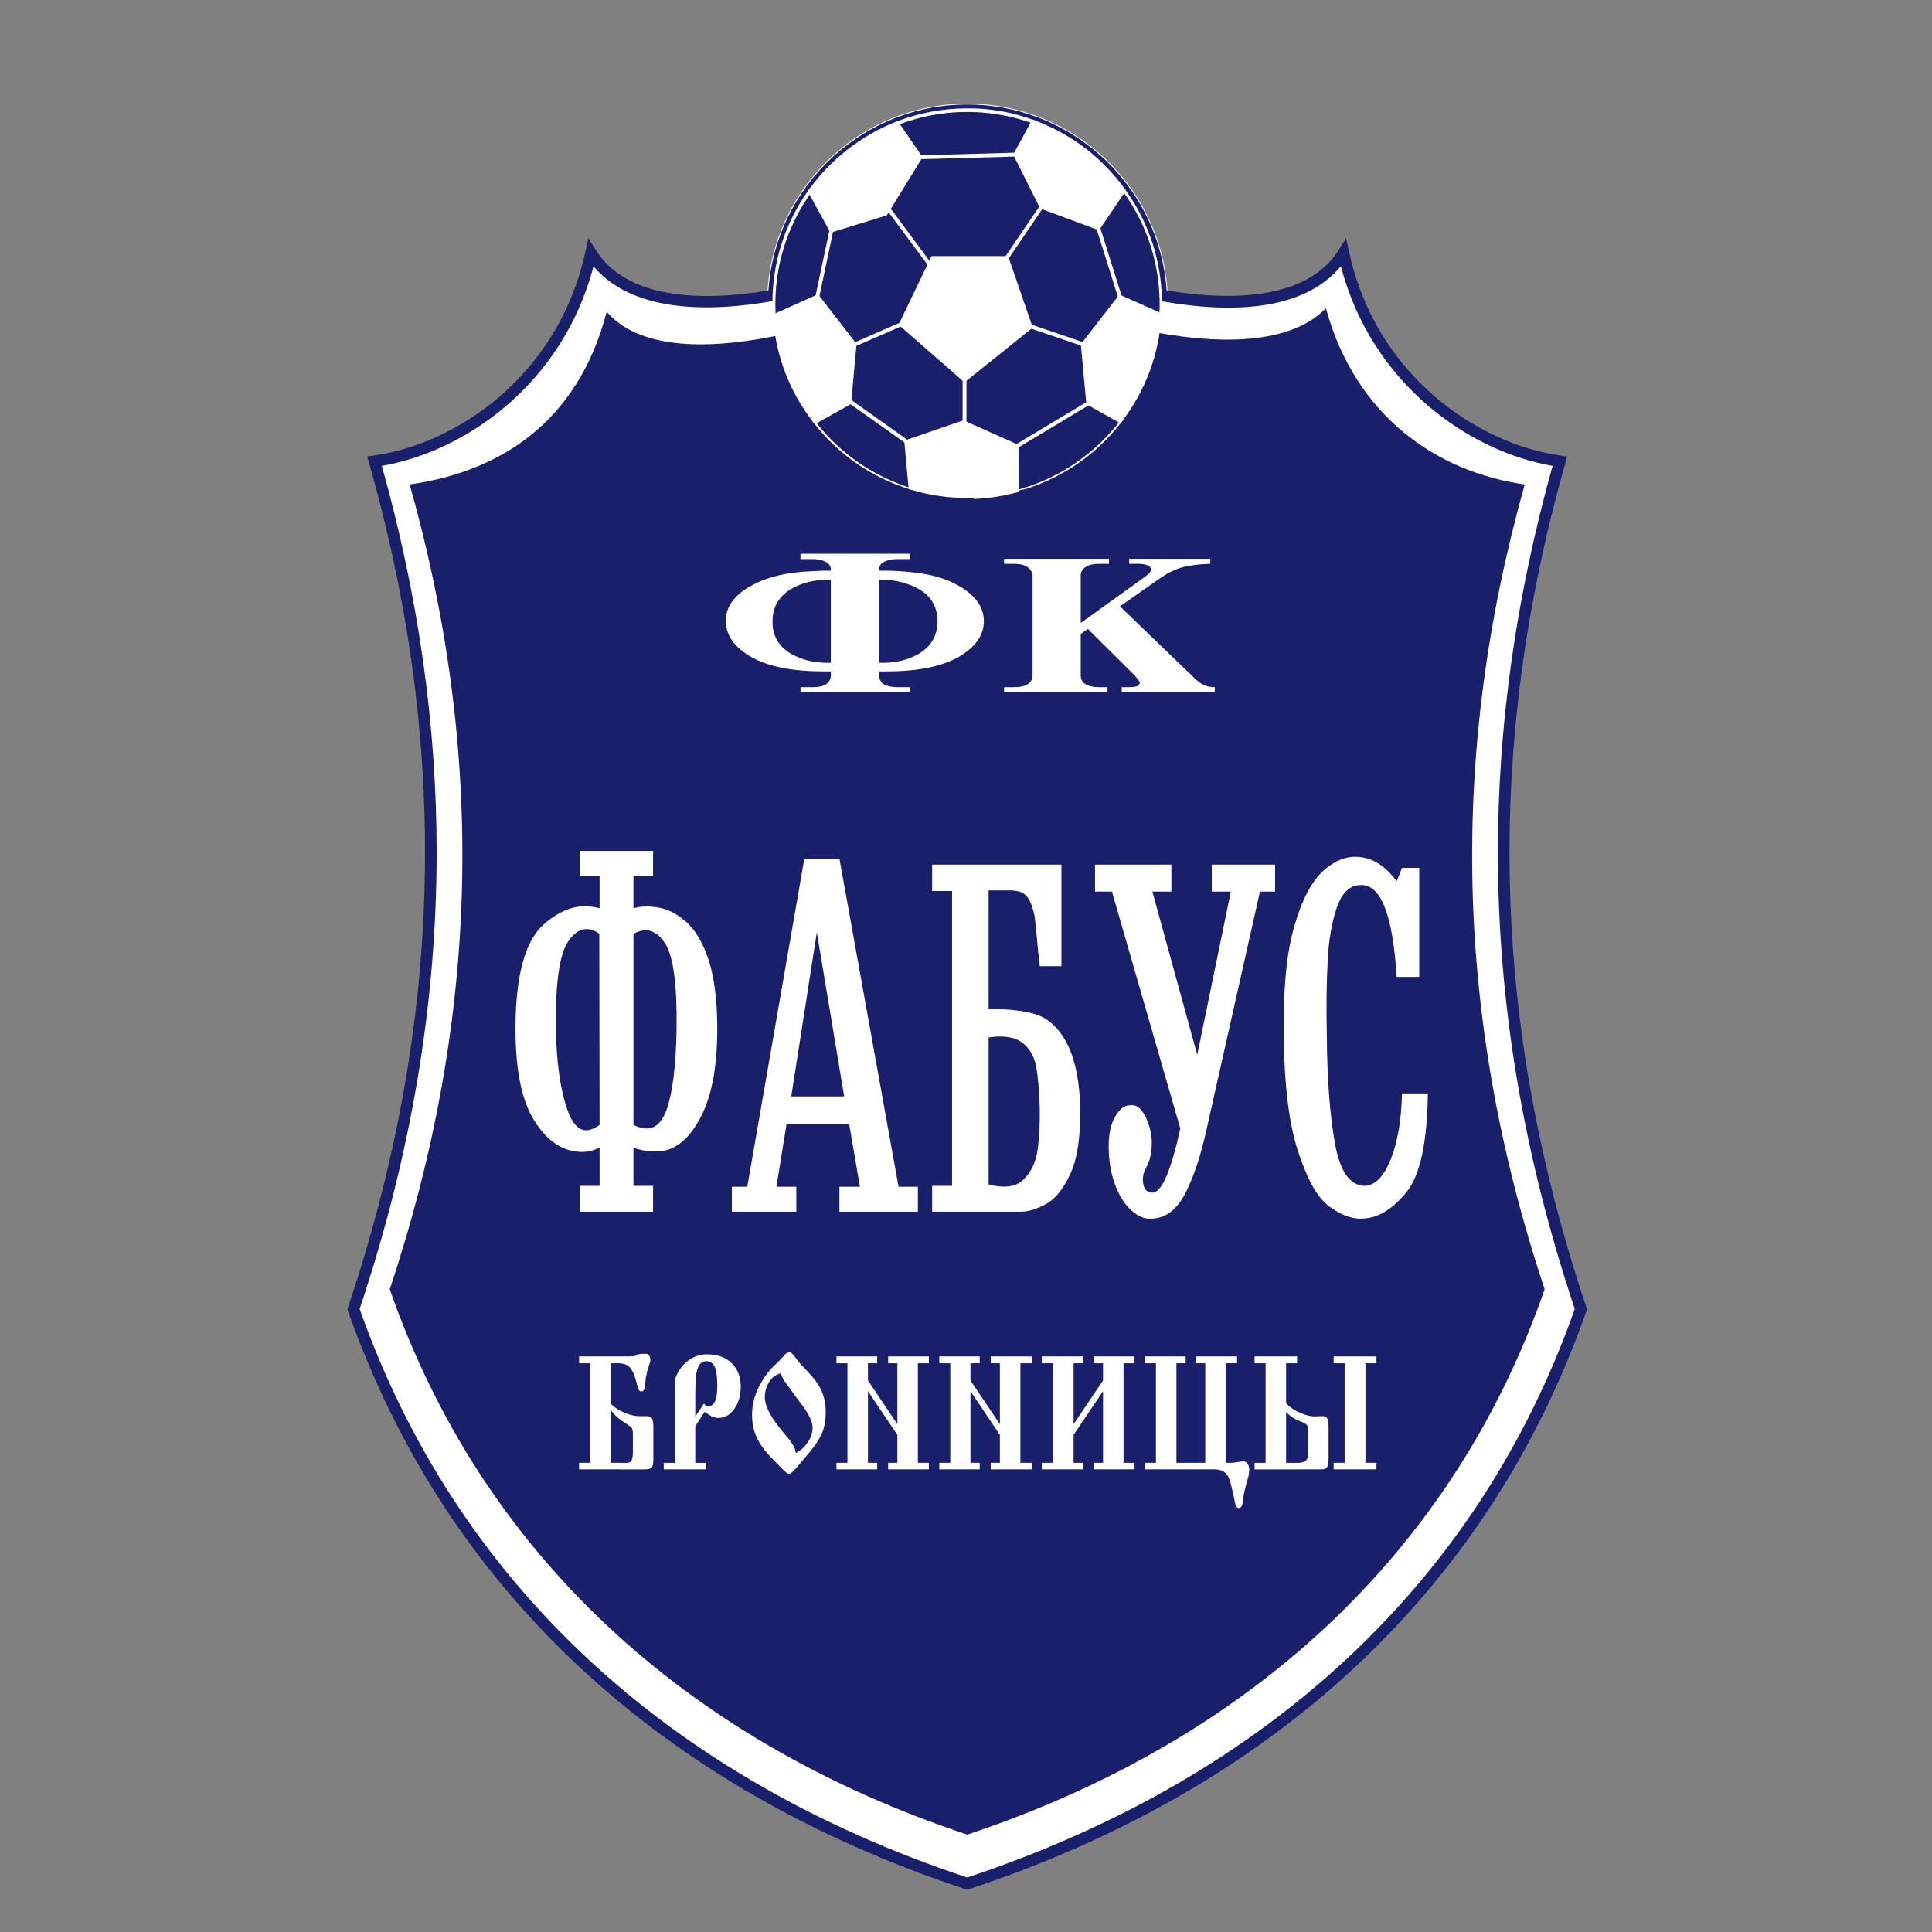 <?xml version="1.0" encoding="iso-8859-1"?>
<!-- Generator: Adobe Illustrator 24.0.1, SVG Export Plug-In . SVG Version: 6.00 Build 0)  -->
<svg version="1.1" id="Layer_1" xmlns="http://www.w3.org/2000/svg" xmlns:xlink="http://www.w3.org/1999/xlink" x="0px" y="0px"
	 viewBox="0 0 660 660" style="enable-background:new 0 0 660 660;" xml:space="preserve">
<rect x="0" y="0" width="660" height="660" fill="#808080" stroke="none"/>
<path style="fill:#191F6B;" d="M330.415,172.308c37.665,0,68.428-30.763,68.428-68.427c0-37.565-30.763-68.328-68.428-68.328
	c-37.463,0-68.226,30.763-68.226,68.328C262.189,141.545,292.952,172.308,330.415,172.308z"/>
<path style="fill:#FFFFFF;" d="M262.037,103.88c0,37.815,30.673,68.58,68.377,68.58c37.814,0,68.58-30.766,68.58-68.58
	c0-37.761-30.766-68.479-68.58-68.479C292.71,35.401,262.037,66.12,262.037,103.88z M262.342,103.88
	c0-37.592,30.538-68.174,68.073-68.174c37.647,0,68.275,30.583,68.275,68.174c0,37.647-30.628,68.275-68.275,68.275
	C292.879,172.156,262.342,141.528,262.342,103.88z"/>
<path style="fill:#FFFFFF;" d="M330.415,643.486L330.415,643.486c102.54-33.912,176.448-101.526,209.648-196.249
	c-32.794-97.667-34.621-192.997-7.208-289.649c-31.981-4.47-65.078-30.459-73.911-71.069
	c-20.305,32.185-91.879,10.762-128.529-9.037l0,0l0,0l0,0l0,0c-36.551,19.799-108.226,41.222-128.531,9.037
	c-8.834,40.61-41.93,66.6-73.909,71.069c27.512,96.652,25.583,191.982-7.21,289.649C154.065,541.96,227.873,609.574,330.415,643.486
	L330.415,643.486L330.415,643.486L330.415,643.486z"/>
<path style="fill:#191F6B;" d="M329.47,75.742c-39.689,21.499-107.152,39.455-125.912,9.721l-2.583-4.092l-1.027,4.727
	c-9.16,42.115-43.872,65.564-72.249,69.528l-2.253,0.314l0.622,2.188c27.688,97.266,25.337,191.626-7.182,288.479l-0.216,0.644
	l0.224,0.643c33.242,94.554,106.168,162.838,210.896,197.473l0.623,0.204l0.62-0.204
	c104.845-34.673,177.771-102.958,210.896-197.474l0.224-0.641l-0.216-0.644c-32.466-96.688-34.812-191.052-7.182-288.48l0.621-2.186
	l-2.248-0.314c-28.376-3.964-63.091-27.413-72.249-69.528l-1.03-4.727l-2.581,4.092c-18.712,29.657-86.197,11.733-125.916-9.721
	l-0.942-0.509L329.47,75.742z M260.355,103.451c26.464-4.025,53.316-14.803,70.051-23.738
	c32.469,17.276,102.966,40.965,127.656,11.244c10.581,40.368,44,63.345,72.326,68.197c-12.43,44.496-18.682,88.368-18.682,132.112
	c0,51.859,8.756,103.549,26.26,155.909c-32.736,92.811-104.481,159.947-207.552,194.21
	C227.456,607.159,155.71,540.023,122.86,447.174c17.534-52.444,26.304-104.167,26.304-156.011c0-43.746-6.268-87.584-18.723-132.01
	c28.322-4.852,61.731-27.819,72.32-68.175C213.1,103.299,232.852,107.636,260.355,103.451z"/>
<path style="fill:#191F6B;" d="M330.415,626.732L330.415,626.732c96.449-32.081,165.992-96.345,197.261-186.298
	c-30.863-92.69-32.589-183.25-6.801-274.928c-30.054-4.264-57.87-23.351-67.922-60.204c-22.436,23.148-87.819,4.366-122.337-14.417
	h-0.405c-34.417,18.681-101.625,40.407-122.947,15.634c-10.05,38.479-37.26,54.724-67.31,58.987
	c25.888,91.678,24.061,182.238-6.803,274.928C164.421,530.387,233.965,594.651,330.415,626.732L330.415,626.732L330.415,626.732
	L330.415,626.732z"/>
<path style="fill:#FFFFFF;" d="M443.105,501.959v-2.234h0.305c1.017,0,1.728-0.203,2.233-0.405c0.813-0.509,1.22-1.321,1.22-2.742
	v-6.496v-1.321c0-1.016-0.102-1.626-0.407-1.93c-0.201-0.305-0.813-0.712-1.827-1.118c-0.607-0.201-1.117-0.405-1.523-0.607v-2.945
	c0.407,0.203,0.916,0.406,1.321,0.608c1.928,0.813,3.45,1.117,4.77,1.117l1.828-0.101c0.204,0,0.508,0,0.814,0
	c0.607,0,1.115,0.203,1.522,0.709c0.305,0.407,0.508,1.424,0.508,2.947v10.659c0,1.726-0.203,2.841-0.71,3.351
	c-0.305,0.406-1.016,0.508-2.029,0.508H443.105L443.105,501.959z M443.105,465.715v-2.336l0,0V465.715L443.105,465.715
	L443.105,465.715z M459.35,499.725v-34.011h-3.757v-2.336h14.62v2.336h-3.754v34.011h3.754v2.234h-14.62v-2.234H459.35z
	 M443.105,463.379v2.336h-3.756v13.602c0.915,1.118,2.131,2.034,3.756,2.845v2.945c-0.406-0.204-0.813-0.407-1.116-0.611
	c-1.016-0.608-1.827-1.319-2.64-2.131v17.361h3.756v2.234h-14.519v-2.234h3.757v-34.011h-3.757v-2.336H443.105L443.105,463.379z
	 M269.498,503.482v-11.878c0.712,1.014,1.22,1.726,1.523,2.233c0.406,0.71,0.71,1.523,0.813,2.539
	c1.32-0.61,2.639-1.624,3.654-3.045c1.117-1.423,1.828-2.946,2.031-4.569c0-0.407,0.104-0.711,0.104-0.913
	c0-0.205-0.104-0.509-0.104-0.915c-0.203-1.625-1.218-3.653-2.943-6.192c-0.305-0.306-1.32-1.727-3.148-4.163
	c-0.608-0.913-1.319-1.828-1.929-2.741v-11.877c0.104,0,0.204,0,0.307,0c0.203,0,0.506,0.102,0.81,0.508
	c0.104,0.101,0.509,0.506,1.117,1.317c0.712,0.916,1.218,1.524,1.523,1.93c0.405,0.405,1.218,1.319,2.74,2.943
	c2.032,2.133,3.452,3.96,4.266,5.686c1.217,2.333,1.827,5.076,1.827,8.122c0,2.538-0.407,4.872-1.218,7.004
	c-0.712,1.625-1.829,3.552-3.452,5.584c-0.203,0.305-1.828,2.13-4.772,5.686c-1.523,1.827-2.539,2.741-3.045,2.741
	C269.498,503.482,269.498,503.482,269.498,503.482L269.498,503.482z M296.505,475.257v24.468h3.148v2.234h-13.911v-2.234h3.757
	v-34.011h-3.757v-2.336h13.911v2.336h-3.148v5.887l10.05,14.924v-20.812h-3.146v-2.336h13.907v2.336h-3.756v34.011h3.756v2.234
	h-13.907v-2.234h3.146v-9.542L296.505,475.257L296.505,475.257z M331.531,475.257v24.468h3.147v2.234h-13.807v-2.234h3.755v-34.011
	h-3.755v-2.336h13.807v2.336h-3.147v5.887l10.049,14.924v-20.812h-3.144v-2.336h14.01v2.336h-3.86v34.011h3.86v2.234h-14.01v-2.234
	h3.144v-9.542L331.531,475.257L331.531,475.257z M376.812,475.257l-10.054,14.926v9.542h3.148v2.234h-14.01v-2.234h3.856v-34.011
	h-3.856v-2.336h14.01v2.336h-3.148v20.812l10.054-14.924v-5.887h-3.148v-2.336h13.907v2.336h-3.756v34.011h3.756v2.234h-13.907
	v-2.234h3.148V475.257L376.812,475.257z M422.597,463.379v2.336h-3.858v34.011h1.626c0.71,0,1.624-0.1,2.639-0.305
	c1.015-0.101,1.625-0.203,1.727-0.203c0.61,0,1.115,0.305,1.521,0.813c0.305,0.607,0.508,1.317,0.508,2.131
	c0,0.61-0.102,1.218-0.203,1.827c-0.101,0.61-0.305,1.322-0.61,2.134c-0.202,0.81-0.508,1.927-0.812,3.248
	c-0.306,1.421-0.506,2.437-0.506,3.248c-0.102,0.711-0.206,1.32-0.306,1.524c-0.203,0.709-0.608,1.015-1.118,1.015
	c-0.608,0-1.015-0.509-1.217-1.422c-0.406-1.828-0.711-3.452-1.116-5.076c-0.507-2.334-1.017-3.959-1.624-4.773
	c-0.915-1.217-2.336-1.927-4.366-1.927h-23.758v-2.234h3.756v-34.011h-3.756v-2.336h13.907v2.336h-3.145v34.011h9.848v-34.011
	h-3.147v-2.336H422.597z M269.498,461.959v11.877c-0.304-0.303-0.607-0.711-0.812-1.116c-1.015-1.22-1.624-2.437-1.929-3.553
	c-1.521,0.304-2.843,1.218-3.96,2.842c-1.014,1.625-1.522,3.451-1.522,5.279c0,1.726,0.608,3.655,1.827,5.786
	c1.016,1.829,2.742,4.163,5.076,7.008c0.508,0.506,0.915,1.014,1.319,1.522v11.878c-0.404,0-0.812-0.306-1.217-0.711
	c-0.61-0.509-1.726-1.624-3.35-3.351c-2.031-2.03-3.25-3.351-3.655-3.96c-1.32-1.624-2.335-3.248-3.045-5.076
	c-0.915-2.132-1.32-4.465-1.32-7.104c0-3.86,1.116-7.616,3.249-11.169c1.32-2.336,3.146-4.569,5.686-6.904
	c0.405-0.407,0.813-0.813,1.218-1.319c0.305-0.204,0.507-0.406,0.71-0.71c0.305-0.407,0.608-0.711,1.014-0.917
	C268.991,462.061,269.194,462.061,269.498,461.959L269.498,461.959z M241.275,482.668v-2.435c0.303,0.102,0.608,0.202,0.811,0.202
	c0.71,0,1.321-0.406,1.829-1.118c0.813-1.115,1.116-3.045,1.116-5.784c0-2.642-0.203-4.671-0.608-5.991
	c-0.61-1.727-1.626-2.538-3.148-2.538v-2.336c0.101,0,0.203,0,0.303,0c3.555,0,6.396,1.016,8.527,3.147
	c1.929,2.031,2.946,4.671,2.946,7.818c0,3.043-0.712,5.584-2.235,7.717c-1.421,2.029-3.247,3.045-5.48,3.045
	c-0.71,0-1.421-0.204-2.031-0.407c-0.102-0.102-0.711-0.406-1.624-1.015L241.275,482.668z M212.341,463.379h1.624
	c2.232,0,3.451-0.102,3.451-0.406c0.102-0.305,1.118-0.506,3.249-0.506c0.406,0,0.813,0.201,1.118,0.608
	c0.201,0.407,0.406,0.913,0.406,1.522c0,0.407-0.102,0.812-0.305,1.319c-0.306,1.018-0.508,1.626-0.61,2.032
	c-0.203,0.407-0.304,0.915-0.406,1.625c-0.203,0.711-0.305,1.522-0.405,2.539c-0.102,1.115-0.205,1.725-0.205,2.03
	c-0.203,0.813-0.608,1.218-1.116,1.218c-0.608,0-0.914-0.405-1.217-1.015c0-0.203-0.102-0.61-0.307-1.319
	c-0.711-3.147-1.625-5.179-2.843-6.295c-0.608-0.508-1.421-0.814-2.435-0.914V463.379L212.341,463.379z M212.341,482.162
	c0.201,0.101,0.506,0.203,0.71,0.305c1.929,0.913,3.756,1.319,5.38,1.319h1.826c0.205,0,0.509,0,0.813,0
	c0.712,0,1.219,0.307,1.624,0.709c0.305,0.509,0.507,1.524,0.507,2.947v10.76c0,1.423-0.1,2.336-0.405,2.844
	c-0.304,0.607-1.117,0.914-2.437,0.914h-8.019v-2.234h1.826c0.711,0,1.319-0.305,1.523-0.711c0.303-0.508,0.506-1.522,0.506-3.045
	v-6.194c0-0.813-0.1-1.422-0.305-1.829c-0.201-0.304-0.71-0.813-1.725-1.421c-0.71-0.506-1.32-0.914-1.826-1.218V482.162
	L212.341,482.162z M241.275,462.668v2.336l0,0c-2.03,0-3.249,1.826-3.553,5.583c-0.102,1.218-0.205,3.25-0.205,5.889v7.412
	l2.945-4.365c0.304,0.305,0.61,0.506,0.813,0.711v2.435l-0.61-0.303l-3.148,4.872v12.489h3.758v2.234h-14.519v-2.234h3.756v-20.203
	c0-1.523,0-2.945,0-4.265c0.102-1.421,0.102-2.842,0.102-4.163c0.912-2.537,2.335-4.671,4.365-6.193
	C236.909,463.482,238.939,462.668,241.275,462.668z M197.823,463.379h14.518v2.436c-0.307-0.101-0.611-0.101-1.017-0.101h-1.015
	h-1.725v13.808c0.912,0.912,2.132,1.828,3.756,2.639v3.147c-0.509-0.406-1.017-0.813-1.323-1.016
	c-0.912-0.813-1.723-1.725-2.434-2.638v18.071h3.756v2.234h-14.518v-2.234h3.756v-34.011h-3.756V463.379z"/>
<g>
	<path style="fill:#FFFFFF;" d="M413.968,304.594h6.499l-11.473,55.737l-15.329-55.737h6.496v-9.239H374.07v9.239h5.787
		l23.35,80.915c-3.249,14.721-6.396,22.031-9.644,21.929c-1.828,0-2.945-1.32-3.147-4.061c0-1.016,0.101-1.827,0.305-2.639
		c0.203-0.61,0.506-1.218,0.914-2.031c0.407-0.814,0.71-1.524,1.014-2.335c0.609-2.133,0.915-4.467,0.814-7.005
		c-0.205-2.132-0.61-4.163-1.322-5.989c-0.71-1.829-1.522-3.352-2.538-4.469c-1.015-1.115-2.233-1.522-3.655-1.319
		c-1.827,0-3.452,1.22-4.873,3.655c-1.524,2.439-2.335,5.889-2.335,10.256c0,4.772,0.712,9.136,2.133,13.096
		c1.42,3.858,3.349,6.904,5.786,9.035c2.436,2.133,4.873,3.045,7.409,2.64c4.469-0.303,8.225-3.35,11.069-9.035
		c2.843-5.685,5.177-12.892,7.107-21.726l18.172-80.915h5.178v-9.239h-21.625V304.594z"/>
	<path style="fill:#FFFFFF;" d="M478.944,373.531c-0.203,9.238-1.523,16.65-3.858,22.536c-2.334,5.788-5.278,8.835-8.729,9.038
		c-5.179,0-8.631-4.874-10.357-14.721c-1.727-9.747-2.64-21.931-2.741-36.65c-0.204-10.052-0.102-18.477,0.304-25.381
		c0.305-6.903,1.32-12.995,3.045-18.072c1.727-5.177,4.366-7.817,8.02-7.918c7.005-0.507,11.168,9.95,12.489,31.371h7.714v-37.26
		h-5.888l-1.827,4.568c-3.655-4.974-7.818-7.715-12.285-8.225c-4.468-0.607-8.731,1.018-12.793,4.671
		c-4.061,3.756-7.411,10.153-9.948,19.188c-2.64,9.139-3.756,21.525-3.555,37.057c0.204,17.563,1.929,31.066,5.177,40.406
		c3.149,9.441,6.704,15.534,10.764,18.274c3.959,2.844,7.716,4.163,11.37,3.858c5.178-0.303,10.05-3.35,14.721-9.137
		c4.567-5.686,7.005-16.953,7.208-33.603H478.944z"/>
	<path style="fill:#FFFFFF;" d="M286.758,293.326h-7.413h-4.568l-19.491,112.083h-5.279v8.527h22.031v-8.527h-6.802l3.45-21.322
		h10.659h10.764l3.654,21.322h-7.005v8.527h26.803v-8.527h-6.6L286.758,293.326z M279.345,374.544h-9.035l8.731-56.042l0.304,1.83
		l9.038,54.212H279.345z"/>
	<path style="fill:#FFFFFF;" d="M234.878,315.357c-2.945-2.744-5.991-4.467-9.238-5.177c-0.71-0.102-1.322-0.305-1.93-0.305
		c-2.537-0.406-4.974-0.204-7.309,0.404v-10.964h6.701v-8.63h-25.077v8.63h6.802v10.964c-2.538-0.711-5.078-0.81-7.513-0.506
		c-4.163,0.71-8.122,2.84-11.979,6.397c-6.094,5.786-9.24,17.563-9.24,35.228c0,14.213,2.132,24.772,6.598,31.676
		c4.061,6.397,8.935,9.849,14.621,10.355c0.508,0.1,1.014,0.1,1.522,0.1c2.031,0,4.062-0.505,5.991-1.523v13.099h-6.802v8.832
		h25.077v-8.832h-6.701v-13.099c1.827,0.814,4.366,1.322,7.309,1.322c0.204,0,0.407,0,0.711,0c5.686,0,10.559-3.657,14.621-11.068
		c4.061-7.412,5.99-17.665,5.99-30.863c0-9.543-1.016-17.259-2.843-23.147C240.26,322.462,237.823,318.098,234.878,315.357z
		 M197.315,385.002c-1.32-1.116-2.437-2.945-3.453-5.785c-2.435-6.904-3.756-16.143-3.958-27.617
		c-0.205-15.329,1.116-25.38,4.163-29.95c1.014-1.522,2.13-2.638,3.248-3.351c2.205-1.401,4.709-1.215,7.411,0.649l0.102,65.343
		C201.884,386.423,199.344,386.728,197.315,385.002z M231.121,351.6c-0.201,12.386-1.319,21.627-3.45,27.617
		c-1.016,2.74-2.335,4.567-3.961,5.583c-1.927,1.116-4.366,0.913-7.309-0.508v-65.279c2.741-1.525,5.177-1.626,7.309-0.306
		c1.32,0.711,2.437,1.929,3.555,3.655C230.107,326.931,231.325,336.678,231.121,351.6z"/>
	<path style="fill:#FFFFFF;" d="M357.214,348.047c-2.232-1.421-5.784-2.437-10.76-2.944c-0.711-0.101-1.523-0.203-2.233-0.203
		c-2.843-0.203-5.077-0.304-6.498-0.203v-40.507h7.919c0.203,0,0.508,0,0.813,0.101c1.927,0.102,3.453,0.813,4.468,2.133
		c1.116,1.421,1.929,3.655,2.536,6.7c0.205,1.625,0.611,5.38,1.116,11.066c0,0.508,0.104,1.421,0.306,2.639
		c0.102,1.118,0.206,2.234,0.306,3.249h7.411v-34.722h-16.142h-28.021v9.037h6.802v100.713h-6.802v8.832h28.021h2.335
		c2.539,0,5.483-0.913,8.731-2.74c3.25-1.828,5.99-5.381,8.325-10.66c2.335-5.279,3.35-12.894,3.148-22.946
		C368.486,362.667,364.525,352.818,357.214,348.047z M354.475,392.716c-0.61,4.369-2.234,7.717-4.873,10.254
		c-0.914,0.914-1.929,1.524-3.147,1.931c-2.335,0.709-5.28,0.608-8.732-0.305v-50.155c3.451-0.607,6.397-0.405,8.732,0.305
		c0.914,0.303,1.828,0.813,2.64,1.322c2.537,1.927,4.162,4.669,4.873,8.222c0.607,3.453,1.015,8.022,1.219,13.604
		C355.287,383.479,355.085,388.454,354.475,392.716z"/>
</g>
<path style="fill:#FFFFFF;" d="M310.312,189.16h0.406v1.828h-0.406V189.16L310.312,189.16z M310.312,195.354
	c7.004,0.608,12.69,2.132,17.056,4.671c5.787,3.247,8.731,7.309,8.731,12.182c0,4.873-2.945,8.934-8.731,12.283
	c-4.365,2.438-10.051,3.961-17.056,4.568v-4.059c1.624-0.608,3.147-1.32,4.466-2.233c3.656-2.539,5.482-5.991,5.482-10.56
	c0-4.569-1.927-8.122-5.685-10.56c-1.32-0.811-2.742-1.521-4.264-2.029V195.354L310.312,195.354z M310.312,234.745h0.406v1.726
	h-0.406V234.745L310.312,234.745z M369.195,212.817l22.031-15.839c0.712-0.508,1.22-1.016,1.524-1.321
	c0.305-0.406,0.405-0.812,0.405-1.116c0-0.61-0.303-1.016-0.913-1.32c-0.608-0.304-1.522-0.508-2.742-0.608h-3.756v-1.727h27.715
	v1.727c-3.857,0.101-7.105,0.508-9.644,1.218c-2.538,0.71-5.38,2.131-8.325,4.265l-12.894,9.037l25.279,24.365
	c1.32,1.217,2.436,2.13,3.452,2.536c1.015,0.508,2.234,0.711,3.654,0.711v1.726h-31.774v-1.726h2.333
	c1.321,0,2.234-0.101,2.842-0.304c0.608-0.305,0.915-0.61,1.016-1.219c0-0.204-0.203-0.508-0.608-1.014
	c-0.407-0.509-0.814-1.017-1.22-1.523l-15.938-15.839l-2.439,1.726v14.113c0,1.319,0.509,2.333,1.626,3.046
	c1.015,0.608,2.537,1.014,4.668,1.014h2.844v1.726h-35.331v-1.726h3.453c2.029,0,3.552-0.304,4.669-1.014
	c1.015-0.713,1.625-1.727,1.625-3.046v-34.012c-0.104-1.219-0.71-2.233-1.726-2.943c-1.017-0.712-2.54-1.118-4.569-1.118h-3.453
	v-1.727h35.838v1.727h-3.35c-2.131,0-3.653,0.406-4.668,1.118c-1.117,0.71-1.626,1.724-1.626,2.943V212.817z M273.865,234.745h3.757
	c2.028,0,3.552-0.304,4.567-1.014c1.016-0.713,1.624-1.727,1.624-3.046v-1.322h-2.131c-2.742,0-5.381-0.099-7.817-0.305v-4.059
	c2.841,1.014,6.192,1.523,9.948,1.421v-28.426c-3.756,0-7.107,0.507-9.948,1.523v-4.163c2.436-0.203,5.075-0.305,7.817-0.407h2.131
	v-0.406c0-1.116-0.608-2.031-1.827-2.639c-1.218-0.611-2.641-0.914-4.364-0.914h-3.757v-1.828h36.447v1.828h-3.757
	c-1.827,0-3.25,0.303-4.468,0.914c-1.219,0.608-1.827,1.523-1.725,2.639v0.406h2.132c2.741,0,5.381,0.204,7.817,0.407v4.264
	c-2.944-1.116-6.294-1.623-9.95-1.623v28.426c3.756,0.102,7.106-0.407,9.95-1.421v4.059c-2.437,0.206-5.076,0.305-7.817,0.305
	h-2.132v1.322c0,1.319,0.506,2.333,1.524,3.046c1.014,0.608,2.639,1.014,4.669,1.014h3.757v1.726h-36.447V234.745z M273.459,236.471
	v-1.726h0.406v1.726H273.459L273.459,236.471z M273.865,229.059c-7.107-0.607-12.792-2.131-17.156-4.568
	c-5.79-3.349-8.733-7.41-8.733-12.283c-0.104-4.873,2.841-8.936,8.733-12.182c4.364-2.438,10.049-4.063,17.156-4.671v4.163
	c-1.625,0.608-3.147,1.319-4.468,2.232c-3.654,2.538-5.482,5.991-5.482,10.458c-0.102,4.466,1.727,8.021,5.381,10.56
	c1.422,0.913,2.943,1.625,4.569,2.233V229.059L273.865,229.059z M273.865,190.988h-0.406v-1.828h0.406V190.988z"/>
<path d="M291.935,117.687l-1.826,19.897l-11.575,6.501l0,0c8.122,10.557,19.493,18.475,32.489,22.437l0,0l-1.421-15.534
	l19.493-6.702l18.173,8.123l0.101,14.517l2.539-0.404c13.095-4.064,24.466-12.083,32.69-22.742l0,0l-10.863-6.092l-1.827-19.9
	l12.691-16.345l13.504,5.991l0,0c0.101-1.321,0.2-2.641,0.2-3.96c-0.099-14.314-4.667-27.615-12.485-38.376l0,0l-8.629,12.792
	l-19.392-7.208l-8.934-17.869l6.092-11.168l0,0c-7.107-2.639-14.722-4.06-22.64-3.958c-8.427,0-16.447,1.624-23.858,4.466l0,0
	l7.919,11.576l-11.878,19.288L284.017,78.7l-7.311-13.298l0,0c-7.715,10.762-12.181,23.958-12.181,38.274
	c0,1.421,0.101,2.741,0.201,4.163l0,0l14.517-6.498L291.935,117.687L291.935,117.687z"/>
<path style="fill:#FFFFFF;" d="M330.302,37.026L330.302,37.026c-8.175,0-16.281,1.518-24.083,4.51l-0.782,0.299
	c0,0,7.695,11.244,8.15,11.91c-0.43,0.694-11.276,18.305-11.524,18.711c-0.451,0.142-16.77,5.161-17.727,5.456
	c-0.481-0.878-7.555-13.746-7.555-13.746l-0.61,0.849c-8.053,11.23-12.308,24.598-12.308,38.66l0.187,3.967l0.084,1.184
	c0,0,14.022-6.276,14.907-6.672c0.596,0.767,11.908,15.34,12.214,15.731c-0.045,0.497-1.712,18.637-1.772,19.293
	c-0.574,0.322-11.936,6.702-11.936,6.702l0.464,0.604c8.207,10.667,19.863,18.716,32.82,22.665l0.938,0.287
	c0,0-1.374-15.032-1.463-15.995c0.919-0.316,18.29-6.286,18.758-6.448c0.453,0.203,16.814,7.514,17.546,7.842
	c0.005,0.801,0.105,14.862,0.105,14.862l3.296-0.526c13.247-4.102,24.665-12.043,33.108-22.991l0.466-0.604
	c0,0-10.653-5.975-11.228-6.296c-0.06-0.658-1.724-18.797-1.77-19.293c0.303-0.39,11.619-14.965,12.214-15.731
	c0.878,0.39,13.907,6.17,13.907,6.17l0.254-4.953c-0.101-14.141-4.462-27.543-12.613-38.763l-0.555-0.764
	c0,0-8.326,12.34-8.865,13.144c-0.916-0.34-18.199-6.765-18.662-6.937c-0.223-0.447-8.37-16.74-8.664-17.327
	c0.312-0.573,6.291-11.535,6.291-11.535l-0.715-0.265C345.767,38.272,338.069,36.925,330.302,37.026z M330.313,38.346
	c7.358-0.094,14.643,1.163,21.679,3.682c-0.67,1.229-5.876,10.772-5.876,10.772l9.207,18.409l20.119,7.48
	c0,0,7.408-10.981,8.373-12.408c7.629,10.836,11.734,23.665,11.828,37.196c0,0-0.092,1.808-0.152,2.963
	c-1.535-0.681-13.098-5.81-13.098-5.81l-13.167,16.958l1.886,20.503c0,0,9.258,5.194,10.472,5.875
	c-8.229,10.416-19.222,18-31.871,21.923c0,0-0.965,0.15-1.689,0.265c-0.011-1.374-0.099-14.177-0.099-14.177l-18.798-8.4
	l-20.229,6.953c0,0,1.213,13.248,1.375,15.029c-12.069-3.888-22.915-11.398-30.722-21.288c1.223-0.688,11.184-6.279,11.184-6.279
	l1.884-20.505l-13.169-16.961c0,0-12.564,5.624-14.112,6.317c-0.045-0.942-0.15-3.167-0.15-3.167
	c0-13.421,3.981-26.177,11.472-36.998c0.908,1.649,7.041,12.812,7.041,12.812l19.23-5.916l12.232-19.866
	c0,0-6.798-9.937-7.668-11.207C314.899,39.765,322.566,38.346,330.313,38.346z"/>
<path style="fill:#191F6B;" d="M330.415,169.77c36.344,0,65.886-29.544,65.886-65.889c0-36.245-29.542-65.787-65.886-65.787
	c-36.144,0-65.688,29.542-65.688,65.787C264.727,140.226,294.271,169.77,330.415,169.77z"/>
<path style="fill:#FFFFFF;" d="M264.575,103.88c0,36.415,29.536,66.041,65.84,66.041c36.415,0,66.041-29.626,66.041-66.041
	c0-36.359-29.626-65.94-66.041-65.94C294.11,37.94,264.575,67.521,264.575,103.88z M264.88,103.88
	c0-36.192,29.397-65.637,65.535-65.637c36.246,0,65.735,29.445,65.735,65.637c0,36.248-29.489,65.736-65.735,65.736
	C294.277,169.617,264.88,140.128,264.88,103.88z"/>
<path style="fill:#FFFFFF;" d="M369.907,117.788l1.827,19.9l10.863,6.092l0,0c7.818-10.152,12.792-22.744,13.504-36.347l0,0
	l-13.504-5.991L369.907,117.788L369.907,117.788z"/>
<path style="fill:#FFFFFF;" d="M382.075,101.038l-12.851,16.55l1.886,20.503l11.663,6.542l0.348-0.453
	c8.225-10.683,12.942-23.379,13.638-36.714l0.023-0.454l-14.39-6.383L382.075,101.038z M382.803,102.257
	c0.85,0.377,11.819,5.243,12.598,5.588c-0.751,12.714-5.239,24.814-12.996,35.07c-0.911-0.51-9.501-5.327-10.046-5.633
	c-0.06-0.658-1.724-18.797-1.77-19.293C370.892,117.598,382.207,103.022,382.803,102.257z"/>
<path style="fill:#FFFFFF;" d="M290.109,137.584l1.826-19.897l-12.691-16.345l-14.517,6.498l0,0
	c0.813,13.603,5.888,26.194,13.807,36.246l0,0L290.109,137.584L290.109,137.584z"/>
<path style="fill:#FFFFFF;" d="M278.975,100.74l-14.934,6.684l0.027,0.454c0.799,13.389,5.622,26.048,13.948,36.615l0.348,0.444
	l12.369-6.943l1.884-20.505l-13.169-16.961L278.975,100.74z M279.042,102.156c0.596,0.767,11.908,15.34,12.214,15.731
	c-0.045,0.497-1.712,18.637-1.772,19.293c-0.549,0.308-9.854,5.533-10.761,6.042c-7.853-10.145-12.442-22.211-13.292-34.975
	C266.217,107.895,278.182,102.54,279.042,102.156z"/>
<path style="fill:#FFFFFF;" d="M302.495,73.016l11.878-19.288l-7.919-11.576l0,0c-12.082,4.773-22.336,12.893-29.748,23.25l0,0
	l7.311,13.298L302.495,73.016L302.495,73.016z"/>
<path style="fill:#FFFFFF;" d="M306.21,41.538c-12.071,4.769-22.46,12.889-30.039,23.478l-0.241,0.339l7.767,14.135l19.23-5.916
	l12.232-19.866l-8.457-12.361L306.21,41.538z M306.227,42.992c0.569,0.83,6.923,10.117,7.36,10.754
	c-0.43,0.694-11.276,18.305-11.524,18.711c-0.451,0.142-16.77,5.161-17.727,5.456c-0.467-0.849-6.443-11.725-6.836-12.437
	C284.809,55.394,294.724,47.64,306.227,42.992z"/>
<path style="fill:#FFFFFF;" d="M355.794,70.681l19.392,7.208l8.629-12.792l0,0c-7.615-10.659-18.376-18.883-30.863-23.453l0,0
	l-6.092,11.168L355.794,70.681L355.794,70.681z"/>
<path style="fill:#FFFFFF;" d="M352.372,41.33l-6.256,11.47l9.207,18.409l20.119,7.48l9.177-13.603l-0.265-0.372
	c-7.772-10.88-18.55-19.072-31.173-23.689l-0.535-0.195L352.372,41.33z M353.25,42.48c11.999,4.506,22.268,12.317,29.751,22.643
	c-0.482,0.716-7.547,11.189-8.071,11.968c-0.916-0.34-18.199-6.765-18.662-6.937c-0.223-0.447-8.37-16.74-8.664-17.327
	C347.902,52.282,352.749,43.394,353.25,42.48z"/>
<path style="fill:#FFFFFF;" d="M329.094,144.287l-19.493,6.702l1.421,15.534l0,0c6.092,1.927,12.69,2.943,19.392,2.943
	c1.013,0,1.827,0.101,2.74,0.305c4.874-0.204,9.645-1.015,14.214-2.233v-0.61l-0.101-14.517L329.094,144.287L329.094,144.287z"/>
<path style="fill:#FFFFFF;" d="M328.88,143.663l-19.983,6.869l1.509,16.487l0.418,0.132c6.233,1.973,12.825,2.974,19.59,2.974
	c0.922,0,1.675,0.085,2.597,0.29l0.083,0.017l0.088-0.002c4.64-0.195,9.471-0.955,14.357-2.257l0.489-0.129v-1.118l-0.105-14.947
	l-18.798-8.4L328.88,143.663z M329.063,144.996c0.453,0.203,16.814,7.514,17.546,7.842c0.005,0.801,0.099,14.151,0.099,14.165
	c-4.617,1.197-9.18,1.921-13.564,2.106c-0.94-0.2-1.774-0.304-2.73-0.304c-6.48,0-12.792-0.95-18.776-2.799
	c-0.075-0.828-1.247-13.628-1.333-14.563C311.224,151.127,328.595,145.157,329.063,144.996z"/>
<polygon style="fill:#FFFFFF;" points="329.5,129.768 352.039,111.697 343.915,88.144 318.638,88.144 307.773,110.783 
	329.5,129.768 "/>
<path style="fill:#FFFFFF;" d="M343.915,87.484h-25.693l-11.262,23.465l22.522,19.68l23.33-18.706l-8.425-24.438H343.915z
	 M343.444,88.805c0.291,0.839,7.534,21.838,7.818,22.667c-0.689,0.554-20.929,16.783-21.745,17.437
	c-0.786-0.687-20.217-17.666-20.933-18.292c0.41-0.854,10.127-21.104,10.467-21.812C319.839,88.805,342.554,88.805,343.444,88.805z"
	/>
<polygon points="382.597,101.443 375.186,77.889 382.597,101.443 "/>
<rect x="378.232" y="77.32" transform="matrix(0.954 -0.3 0.3 0.954 -9.442 117.878)" style="fill:#FFFFFF;" width="1.319" height="24.693"/>
<polygon points="347.267,152.409 371.734,137.688 347.267,152.409 "/>
<rect x="345.223" y="144.388" transform="matrix(0.858 -0.515 0.515 0.858 -23.39 205.663)" style="fill:#FFFFFF;" width="28.555" height="1.32"/>
<polygon points="309.602,150.988 288.281,135.86 309.602,150.988 "/>
<rect x="298.281" y="130.354" transform="matrix(0.579 -0.816 0.816 0.579 8.982 304.234)" style="fill:#FFFFFF;" width="1.32" height="26.141"/>
<polygon points="279.244,101.342 284.017,78.7 279.244,101.342 "/>
<rect x="270.062" y="89.361" transform="matrix(0.207 -0.978 0.978 0.207 135.254 346.914)" style="fill:#FFFFFF;" width="23.137" height="1.32"/>
<polygon points="314.373,53.728 346.86,52.813 314.373,53.728 "/>
<polygon style="fill:#FFFFFF;" points="314.353,53.068 314.392,54.386 346.879,53.472 346.843,52.153 "/>
<polygon style="fill:#FFFFFF;" points="318.638,91.799 303.205,70.986 318.638,91.799 "/>
<rect x="310.261" y="68.437" transform="matrix(0.803 -0.596 0.596 0.803 12.693 201.212)" style="fill:#FFFFFF;" width="1.32" height="25.911"/>
<polygon style="fill:#FFFFFF;" points="307.773,110.783 291.935,117.687 307.773,110.783 "/>
<rect x="291.216" y="113.575" transform="matrix(0.917 -0.4 0.4 0.917 -20.666 129.376)" style="fill:#FFFFFF;" width="17.277" height="1.32"/>
<polygon style="fill:#FFFFFF;" points="329.5,129.768 329.5,146.113 329.5,129.768 "/>
<rect x="328.84" y="129.768" style="fill:#FFFFFF;" width="1.32" height="16.345"/>
<polygon style="fill:#FFFFFF;" points="352.039,111.697 369.907,117.788 352.039,111.697 "/>
<rect x="360.312" y="105.304" transform="matrix(0.323 -0.947 0.947 0.323 135.883 419.376)" style="fill:#FFFFFF;" width="1.32" height="18.878"/>
<polygon style="fill:#FFFFFF;" points="343.915,88.144 355.794,70.681 343.915,88.144 "/>
<rect x="339.296" y="78.752" transform="matrix(0.562 -0.827 0.827 0.562 87.52 324.126)" style="fill:#FFFFFF;" width="21.12" height="1.319"/>
</svg>
